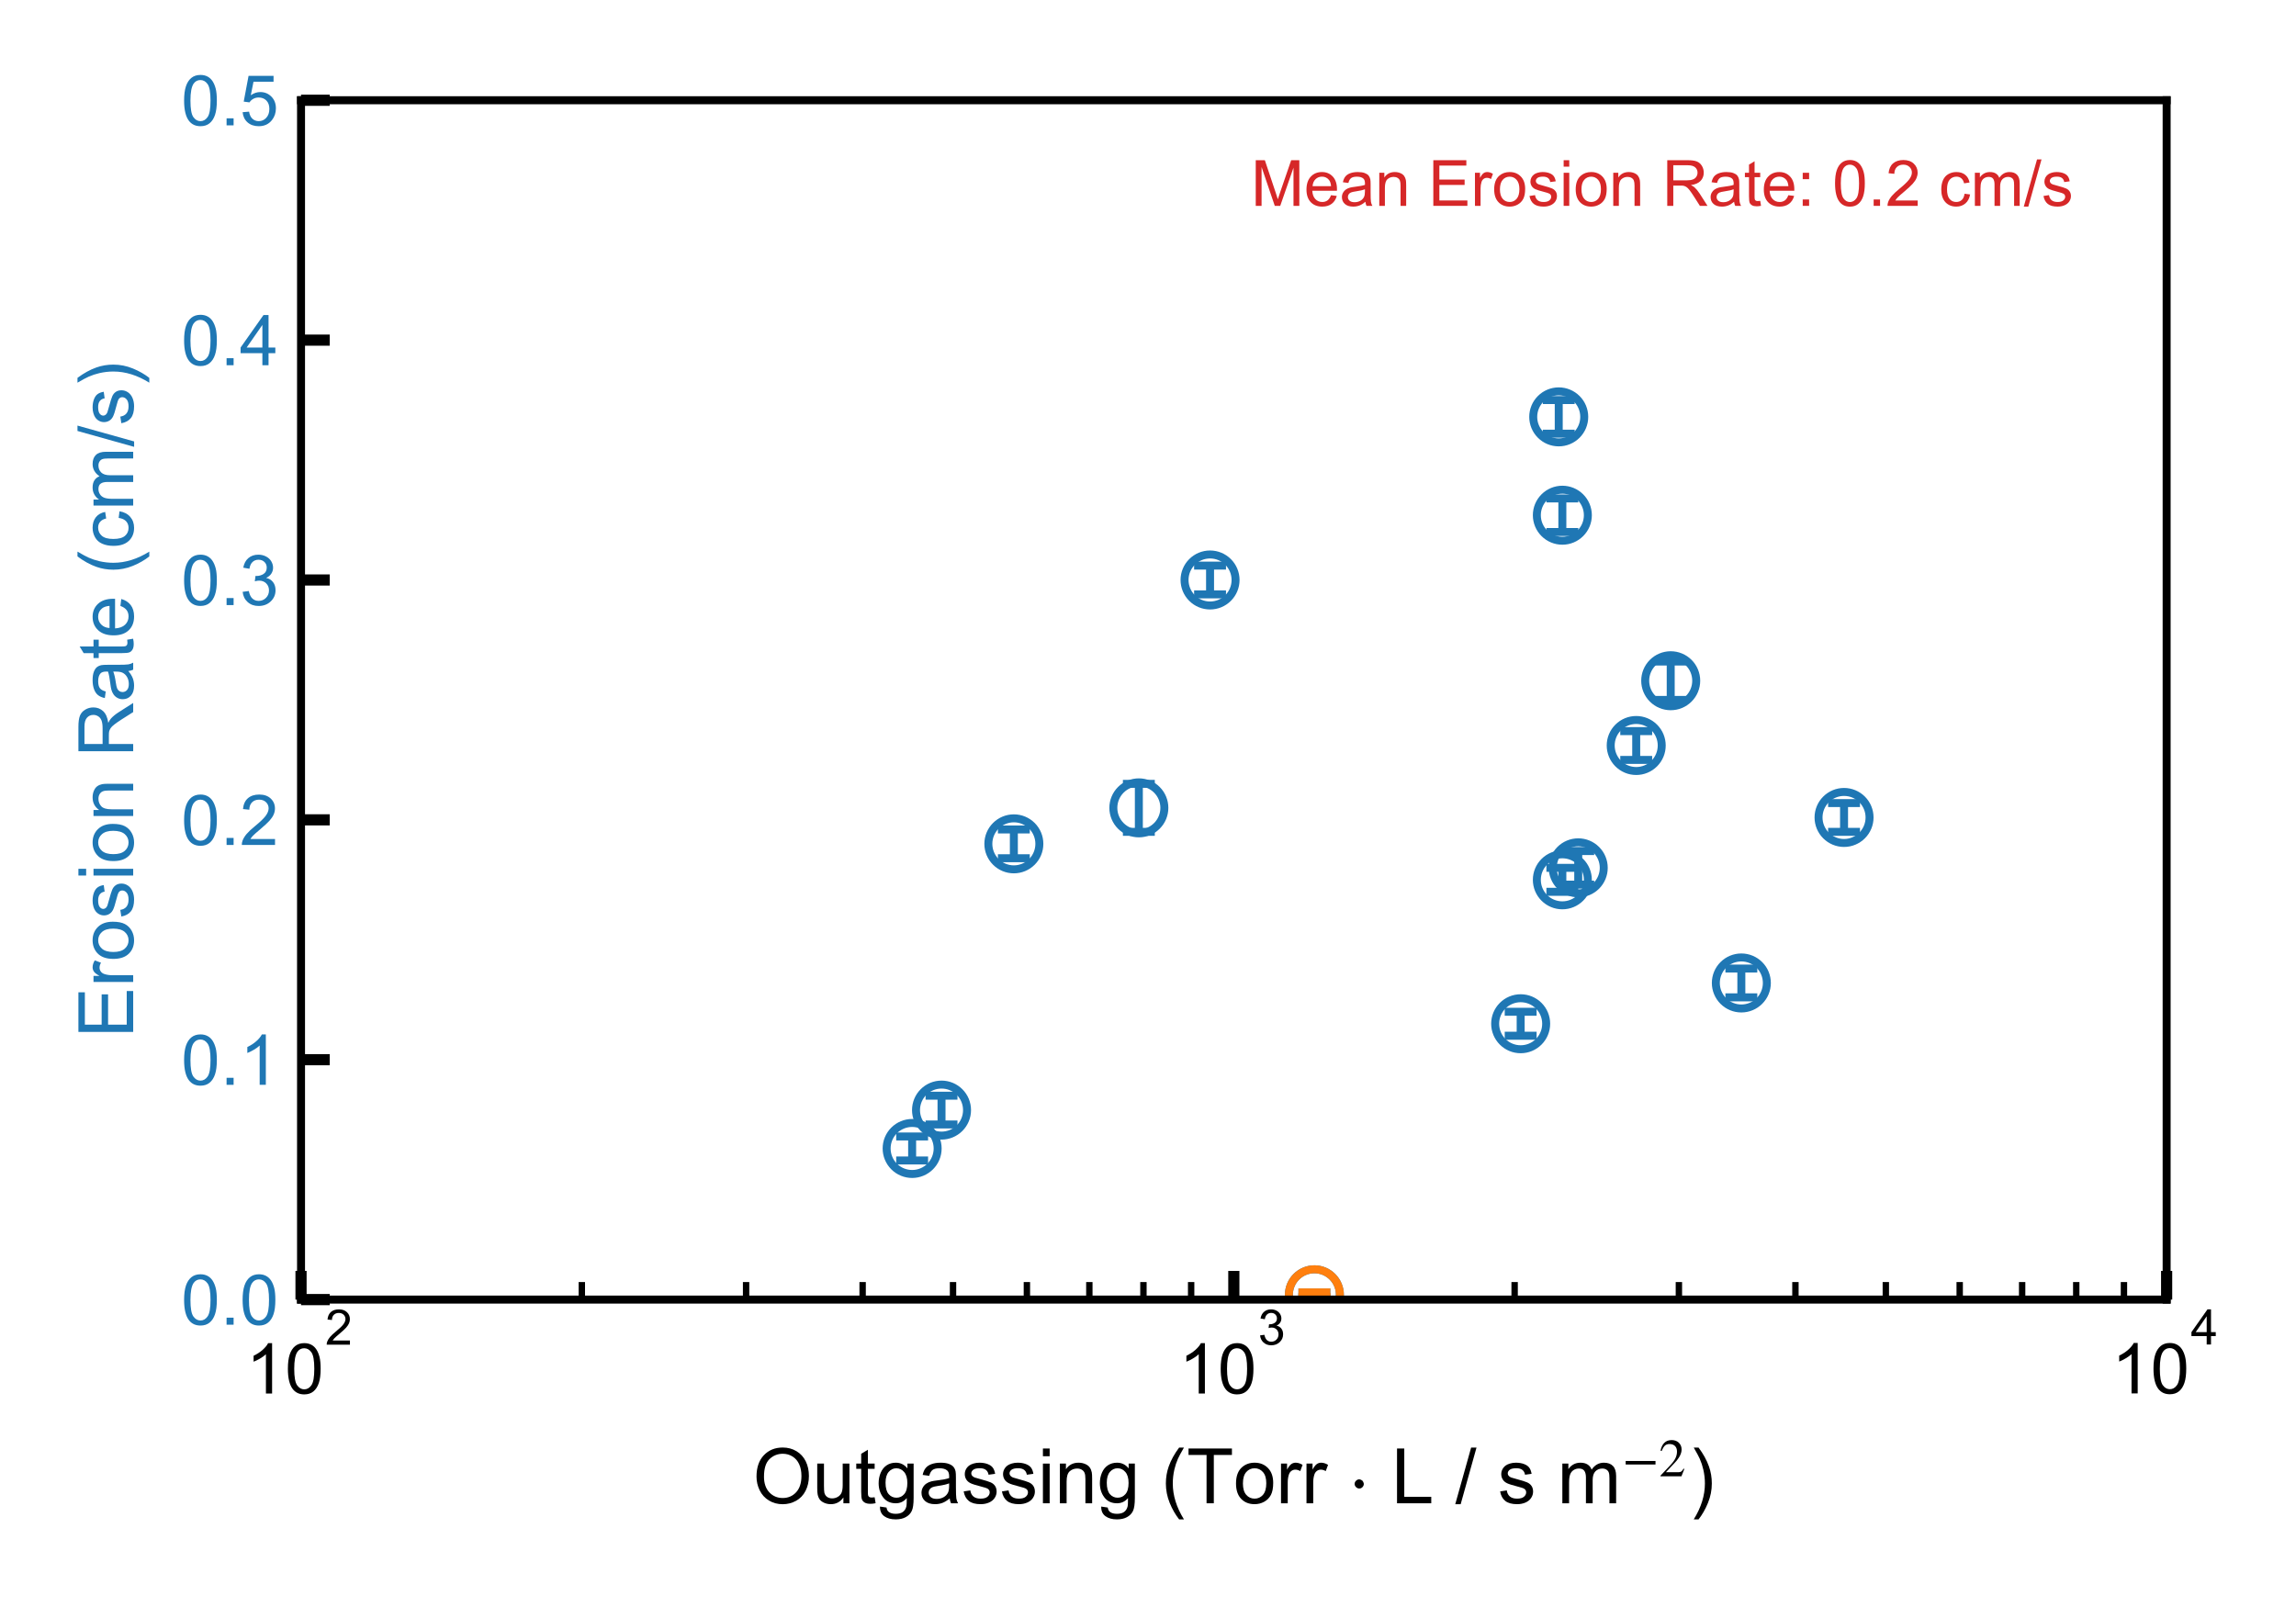 <?xml version="1.0" encoding="utf-8" standalone="no"?>
<!DOCTYPE svg PUBLIC "-//W3C//DTD SVG 1.1//EN"
  "http://www.w3.org/Graphics/SVG/1.1/DTD/svg11.dtd">
<!-- Created with matplotlib (https://matplotlib.org/) -->
<svg height="252pt" version="1.1" viewBox="0 0 360 252" width="360pt" xmlns="http://www.w3.org/2000/svg" xmlns:xlink="http://www.w3.org/1999/xlink">
 <defs>
  <style type="text/css">*{stroke-linecap:butt;stroke-linejoin:round;}</style>
 </defs>
 <g id="figure_1">
  <g id="patch_1">
   <path d="M 0 252 
L 360 252 
L 360 0 
L 0 0 
z
" style="fill:#ffffff;"/>
  </g>
  <g id="axes_1">
   <g id="patch_2">
    <path d="M 47.2 203.794 
L 339.716 203.794 
L 339.716 15.72 
L 47.2 15.72 
z
" style="fill:#ffffff;"/>
   </g>
   <g id="LineCollection_1">
    <path clip-path="url(#p141949126f)" d="M 238.432 162.417 
L 238.432 158.656 
" style="fill:none;stroke:#1f77b4;stroke-width:1.25;"/>
    <path clip-path="url(#p141949126f)" d="M 247.459 138.72 
L 247.459 133.454 
" style="fill:none;stroke:#1f77b4;stroke-width:1.25;"/>
    <path clip-path="url(#p141949126f)" d="M 244.968 83.427 
L 244.968 78.16 
" style="fill:none;stroke:#1f77b4;stroke-width:1.25;"/>
    <path clip-path="url(#p141949126f)" d="M 261.958 109.757 
L 261.958 103.738 
" style="fill:none;stroke:#1f77b4;stroke-width:1.25;"/>
    <path clip-path="url(#p141949126f)" d="M 273.033 156.399 
L 273.033 151.885 
" style="fill:none;stroke:#1f77b4;stroke-width:1.25;"/>
    <path clip-path="url(#p141949126f)" d="M 244.968 139.849 
L 244.968 136.087 
" style="fill:none;stroke:#1f77b4;stroke-width:1.25;"/>
    <path clip-path="url(#p141949126f)" d="M 289.137 130.445 
L 289.137 125.931 
" style="fill:none;stroke:#1f77b4;stroke-width:1.25;"/>
    <path clip-path="url(#p141949126f)" d="M 244.401 68.004 
L 244.401 62.738 
" style="fill:none;stroke:#1f77b4;stroke-width:1.25;"/>
    <path clip-path="url(#p141949126f)" d="M 256.549 119.161 
L 256.549 114.647 
" style="fill:none;stroke:#1f77b4;stroke-width:1.25;"/>
    <path clip-path="url(#p141949126f)" d="M 189.73 93.206 
L 189.73 88.693 
" style="fill:none;stroke:#1f77b4;stroke-width:1.25;"/>
    <path clip-path="url(#p141949126f)" d="M 158.967 134.583 
L 158.967 130.069 
" style="fill:none;stroke:#1f77b4;stroke-width:1.25;"/>
    <path clip-path="url(#p141949126f)" d="M 178.566 130.445 
L 178.566 122.922 
" style="fill:none;stroke:#1f77b4;stroke-width:1.25;"/>
    <path clip-path="url(#p141949126f)" d="M 143.019 181.977 
L 143.019 178.216 
" style="fill:none;stroke:#1f77b4;stroke-width:1.25;"/>
    <path clip-path="url(#p141949126f)" d="M 147.626 176.335 
L 147.626 171.821 
" style="fill:none;stroke:#1f77b4;stroke-width:1.25;"/>
    <path clip-path="url(#p141949126f)" d="M 206.089 203.418 
L 206.089 202.665 
" style="fill:none;stroke:#1f77b4;stroke-width:1.25;"/>
   </g>
   <g id="LineCollection_2">
    <path clip-path="url(#p141949126f)" d="M 206.089 203.418 
L 206.089 202.665 
" style="fill:none;stroke:#ff7f0e;stroke-width:1.25;"/>
   </g>
   <g id="line2d_1">
    <defs>
     <path d="M 2.5 0 
L -2.5 -0 
" id="m973fb67bcb" style="stroke:#1f77b4;stroke-width:1.25;"/>
    </defs>
    <g clip-path="url(#p141949126f)">
     <use style="fill:#1f77b4;stroke:#1f77b4;stroke-width:1.25;" x="238.432" xlink:href="#m973fb67bcb" y="162.417"/>
     <use style="fill:#1f77b4;stroke:#1f77b4;stroke-width:1.25;" x="247.459" xlink:href="#m973fb67bcb" y="138.72"/>
     <use style="fill:#1f77b4;stroke:#1f77b4;stroke-width:1.25;" x="244.968" xlink:href="#m973fb67bcb" y="83.427"/>
     <use style="fill:#1f77b4;stroke:#1f77b4;stroke-width:1.25;" x="261.958" xlink:href="#m973fb67bcb" y="109.757"/>
     <use style="fill:#1f77b4;stroke:#1f77b4;stroke-width:1.25;" x="273.033" xlink:href="#m973fb67bcb" y="156.399"/>
     <use style="fill:#1f77b4;stroke:#1f77b4;stroke-width:1.25;" x="244.968" xlink:href="#m973fb67bcb" y="139.849"/>
     <use style="fill:#1f77b4;stroke:#1f77b4;stroke-width:1.25;" x="289.137" xlink:href="#m973fb67bcb" y="130.445"/>
     <use style="fill:#1f77b4;stroke:#1f77b4;stroke-width:1.25;" x="244.401" xlink:href="#m973fb67bcb" y="68.004"/>
     <use style="fill:#1f77b4;stroke:#1f77b4;stroke-width:1.25;" x="256.549" xlink:href="#m973fb67bcb" y="119.161"/>
     <use style="fill:#1f77b4;stroke:#1f77b4;stroke-width:1.25;" x="189.73" xlink:href="#m973fb67bcb" y="93.206"/>
     <use style="fill:#1f77b4;stroke:#1f77b4;stroke-width:1.25;" x="158.967" xlink:href="#m973fb67bcb" y="134.583"/>
     <use style="fill:#1f77b4;stroke:#1f77b4;stroke-width:1.25;" x="178.566" xlink:href="#m973fb67bcb" y="130.445"/>
     <use style="fill:#1f77b4;stroke:#1f77b4;stroke-width:1.25;" x="143.019" xlink:href="#m973fb67bcb" y="181.977"/>
     <use style="fill:#1f77b4;stroke:#1f77b4;stroke-width:1.25;" x="147.626" xlink:href="#m973fb67bcb" y="176.335"/>
     <use style="fill:#1f77b4;stroke:#1f77b4;stroke-width:1.25;" x="206.089" xlink:href="#m973fb67bcb" y="203.418"/>
    </g>
   </g>
   <g id="line2d_2">
    <g clip-path="url(#p141949126f)">
     <use style="fill:#1f77b4;stroke:#1f77b4;stroke-width:1.25;" x="238.432" xlink:href="#m973fb67bcb" y="158.656"/>
     <use style="fill:#1f77b4;stroke:#1f77b4;stroke-width:1.25;" x="247.459" xlink:href="#m973fb67bcb" y="133.454"/>
     <use style="fill:#1f77b4;stroke:#1f77b4;stroke-width:1.25;" x="244.968" xlink:href="#m973fb67bcb" y="78.16"/>
     <use style="fill:#1f77b4;stroke:#1f77b4;stroke-width:1.25;" x="261.958" xlink:href="#m973fb67bcb" y="103.738"/>
     <use style="fill:#1f77b4;stroke:#1f77b4;stroke-width:1.25;" x="273.033" xlink:href="#m973fb67bcb" y="151.885"/>
     <use style="fill:#1f77b4;stroke:#1f77b4;stroke-width:1.25;" x="244.968" xlink:href="#m973fb67bcb" y="136.087"/>
     <use style="fill:#1f77b4;stroke:#1f77b4;stroke-width:1.25;" x="289.137" xlink:href="#m973fb67bcb" y="125.931"/>
     <use style="fill:#1f77b4;stroke:#1f77b4;stroke-width:1.25;" x="244.401" xlink:href="#m973fb67bcb" y="62.738"/>
     <use style="fill:#1f77b4;stroke:#1f77b4;stroke-width:1.25;" x="256.549" xlink:href="#m973fb67bcb" y="114.647"/>
     <use style="fill:#1f77b4;stroke:#1f77b4;stroke-width:1.25;" x="189.73" xlink:href="#m973fb67bcb" y="88.693"/>
     <use style="fill:#1f77b4;stroke:#1f77b4;stroke-width:1.25;" x="158.967" xlink:href="#m973fb67bcb" y="130.069"/>
     <use style="fill:#1f77b4;stroke:#1f77b4;stroke-width:1.25;" x="178.566" xlink:href="#m973fb67bcb" y="122.922"/>
     <use style="fill:#1f77b4;stroke:#1f77b4;stroke-width:1.25;" x="143.019" xlink:href="#m973fb67bcb" y="178.216"/>
     <use style="fill:#1f77b4;stroke:#1f77b4;stroke-width:1.25;" x="147.626" xlink:href="#m973fb67bcb" y="171.821"/>
     <use style="fill:#1f77b4;stroke:#1f77b4;stroke-width:1.25;" x="206.089" xlink:href="#m973fb67bcb" y="202.665"/>
    </g>
   </g>
   <g id="line2d_3">
    <defs>
     <path d="M 2.5 0 
L -2.5 -0 
" id="mda6d2ce682" style="stroke:#ff7f0e;stroke-width:1.25;"/>
    </defs>
    <g clip-path="url(#p141949126f)">
     <use style="fill:#ff7f0e;stroke:#ff7f0e;stroke-width:1.25;" x="206.089" xlink:href="#mda6d2ce682" y="203.418"/>
    </g>
   </g>
   <g id="line2d_4">
    <g clip-path="url(#p141949126f)">
     <use style="fill:#ff7f0e;stroke:#ff7f0e;stroke-width:1.25;" x="206.089" xlink:href="#mda6d2ce682" y="202.665"/>
    </g>
   </g>
   <g id="line2d_5">
    <defs>
     <path d="M 0 4 
C 1.061 4 2.078 3.579 2.828 2.828 
C 3.579 2.078 4 1.061 4 0 
C 4 -1.061 3.579 -2.078 2.828 -2.828 
C 2.078 -3.579 1.061 -4 0 -4 
C -1.061 -4 -2.078 -3.579 -2.828 -2.828 
C -3.579 -2.078 -4 -1.061 -4 0 
C -4 1.061 -3.579 2.078 -2.828 2.828 
C -2.078 3.579 -1.061 4 0 4 
z
" id="mf789229ab1" style="stroke:#1f77b4;stroke-width:1.25;"/>
    </defs>
    <g clip-path="url(#p141949126f)">
     <use style="fill-opacity:0;stroke:#1f77b4;stroke-width:1.25;" x="238.432" xlink:href="#mf789229ab1" y="160.537"/>
     <use style="fill-opacity:0;stroke:#1f77b4;stroke-width:1.25;" x="247.459" xlink:href="#mf789229ab1" y="136.087"/>
     <use style="fill-opacity:0;stroke:#1f77b4;stroke-width:1.25;" x="244.968" xlink:href="#mf789229ab1" y="80.793"/>
     <use style="fill-opacity:0;stroke:#1f77b4;stroke-width:1.25;" x="261.958" xlink:href="#mf789229ab1" y="106.748"/>
     <use style="fill-opacity:0;stroke:#1f77b4;stroke-width:1.25;" x="273.033" xlink:href="#mf789229ab1" y="154.142"/>
     <use style="fill-opacity:0;stroke:#1f77b4;stroke-width:1.25;" x="244.968" xlink:href="#mf789229ab1" y="137.968"/>
     <use style="fill-opacity:0;stroke:#1f77b4;stroke-width:1.25;" x="289.137" xlink:href="#mf789229ab1" y="128.188"/>
     <use style="fill-opacity:0;stroke:#1f77b4;stroke-width:1.25;" x="244.401" xlink:href="#mf789229ab1" y="65.371"/>
     <use style="fill-opacity:0;stroke:#1f77b4;stroke-width:1.25;" x="256.549" xlink:href="#mf789229ab1" y="116.904"/>
     <use style="fill-opacity:0;stroke:#1f77b4;stroke-width:1.25;" x="189.73" xlink:href="#mf789229ab1" y="90.949"/>
     <use style="fill-opacity:0;stroke:#1f77b4;stroke-width:1.25;" x="158.967" xlink:href="#mf789229ab1" y="132.326"/>
     <use style="fill-opacity:0;stroke:#1f77b4;stroke-width:1.25;" x="178.566" xlink:href="#mf789229ab1" y="126.683"/>
     <use style="fill-opacity:0;stroke:#1f77b4;stroke-width:1.25;" x="143.019" xlink:href="#mf789229ab1" y="180.096"/>
     <use style="fill-opacity:0;stroke:#1f77b4;stroke-width:1.25;" x="147.626" xlink:href="#mf789229ab1" y="174.078"/>
     <use style="fill-opacity:0;stroke:#1f77b4;stroke-width:1.25;" x="206.089" xlink:href="#mf789229ab1" y="203.041"/>
    </g>
   </g>
   <g id="line2d_6">
    <defs>
     <path d="M 0 4 
C 1.061 4 2.078 3.579 2.828 2.828 
C 3.579 2.078 4 1.061 4 0 
C 4 -1.061 3.579 -2.078 2.828 -2.828 
C 2.078 -3.579 1.061 -4 0 -4 
C -1.061 -4 -2.078 -3.579 -2.828 -2.828 
C -3.579 -2.078 -4 -1.061 -4 0 
C -4 1.061 -3.579 2.078 -2.828 2.828 
C -2.078 3.579 -1.061 4 0 4 
z
" id="m9618238d7b" style="stroke:#ff7f0e;stroke-width:1.25;"/>
    </defs>
    <g clip-path="url(#p141949126f)">
     <use style="fill-opacity:0;stroke:#ff7f0e;stroke-width:1.25;" x="206.089" xlink:href="#m9618238d7b" y="203.041"/>
    </g>
   </g>
   <g id="patch_3">
    <path d="M 47.2 203.794 
L 47.2 15.72 
" style="fill:none;stroke:#000000;stroke-linecap:square;stroke-linejoin:miter;stroke-width:1.25;"/>
   </g>
   <g id="patch_4">
    <path d="M 339.716 203.794 
L 339.716 15.72 
" style="fill:none;stroke:#000000;stroke-linecap:square;stroke-linejoin:miter;stroke-width:1.25;"/>
   </g>
   <g id="patch_5">
    <path d="M 47.2 203.794 
L 339.716 203.794 
" style="fill:none;stroke:#000000;stroke-linecap:square;stroke-linejoin:miter;stroke-width:1.25;"/>
   </g>
   <g id="patch_6">
    <path d="M 47.2 15.72 
L 339.716 15.72 
" style="fill:none;stroke:#000000;stroke-linecap:square;stroke-linejoin:miter;stroke-width:1.25;"/>
   </g>
   <g id="matplotlib.axis_1">
    <g id="xtick_1">
     <g id="line2d_7">
      <defs>
       <path d="M 0 0 
L 0 -4.5 
" id="m606105d2e9" style="stroke:#000000;stroke-width:1.75;"/>
      </defs>
      <g>
       <use style="stroke:#000000;stroke-width:1.75;" x="47.2" xlink:href="#m606105d2e9" y="203.794"/>
      </g>
     </g>
     <g id="text_1">
      <!-- $\mathdefault{10^{2}}$ -->
      <g transform="translate(38.565 218.637)scale(0.11 -0.11)">
       <defs>
        <path d="M 37.25 0 
L 28.469 0 
L 28.469 56 
Q 25.297 52.984 20.141 49.953 
Q 14.984 46.922 10.891 45.406 
L 10.891 53.906 
Q 18.266 57.375 23.781 62.297 
Q 29.297 67.234 31.594 71.875 
L 37.25 71.875 
z
" id="ArialMT-49"/>
        <path d="M 4.156 35.297 
Q 4.156 48 6.766 55.734 
Q 9.375 63.484 14.516 67.672 
Q 19.672 71.875 27.484 71.875 
Q 33.25 71.875 37.594 69.547 
Q 41.938 67.234 44.766 62.859 
Q 47.609 58.5 49.219 52.219 
Q 50.828 45.953 50.828 35.297 
Q 50.828 22.703 48.234 14.969 
Q 45.656 7.234 40.5 3 
Q 35.359 -1.219 27.484 -1.219 
Q 17.141 -1.219 11.234 6.203 
Q 4.156 15.141 4.156 35.297 
z
M 13.188 35.297 
Q 13.188 17.672 17.312 11.828 
Q 21.438 6 27.484 6 
Q 33.547 6 37.672 11.859 
Q 41.797 17.719 41.797 35.297 
Q 41.797 52.984 37.672 58.781 
Q 33.547 64.594 27.391 64.594 
Q 21.344 64.594 17.719 59.469 
Q 13.188 52.938 13.188 35.297 
z
" id="ArialMT-48"/>
        <path d="M 50.344 8.453 
L 50.344 0 
L 3.031 0 
Q 2.938 3.172 4.047 6.109 
Q 5.859 10.938 9.828 15.625 
Q 13.812 20.312 21.344 26.469 
Q 33.016 36.031 37.109 41.625 
Q 41.219 47.219 41.219 52.203 
Q 41.219 57.422 37.469 61 
Q 33.734 64.594 27.734 64.594 
Q 21.391 64.594 17.578 60.781 
Q 13.766 56.984 13.719 50.25 
L 4.688 51.172 
Q 5.609 61.281 11.656 66.578 
Q 17.719 71.875 27.938 71.875 
Q 38.234 71.875 44.234 66.156 
Q 50.25 60.453 50.25 52 
Q 50.25 47.703 48.484 43.547 
Q 46.734 39.406 42.656 34.812 
Q 38.578 30.219 29.109 22.219 
Q 21.188 15.578 18.938 13.203 
Q 16.703 10.844 15.234 8.453 
z
" id="ArialMT-50"/>
       </defs>
       <use transform="translate(0 0.994)" xlink:href="#ArialMT-49"/>
       <use transform="translate(55.615 0.994)" xlink:href="#ArialMT-48"/>
       <use transform="translate(112.973 70.688)scale(0.7)" xlink:href="#ArialMT-50"/>
      </g>
     </g>
    </g>
    <g id="xtick_2">
     <g id="line2d_8">
      <g>
       <use style="stroke:#000000;stroke-width:1.75;" x="193.458" xlink:href="#m606105d2e9" y="203.794"/>
      </g>
     </g>
     <g id="text_2">
      <!-- $\mathdefault{10^{3}}$ -->
      <g transform="translate(184.823 218.637)scale(0.11 -0.11)">
       <defs>
        <path d="M 4.203 18.891 
L 12.984 20.062 
Q 14.5 12.594 18.141 9.297 
Q 21.781 6 27 6 
Q 33.203 6 37.469 10.297 
Q 41.75 14.594 41.75 20.953 
Q 41.75 27 37.797 30.922 
Q 33.844 34.859 27.734 34.859 
Q 25.25 34.859 21.531 33.891 
L 22.516 41.609 
Q 23.391 41.5 23.922 41.5 
Q 29.547 41.5 34.031 44.422 
Q 38.531 47.359 38.531 53.469 
Q 38.531 58.297 35.25 61.469 
Q 31.984 64.656 26.812 64.656 
Q 21.688 64.656 18.266 61.422 
Q 14.844 58.203 13.875 51.766 
L 5.078 53.328 
Q 6.688 62.156 12.391 67.016 
Q 18.109 71.875 26.609 71.875 
Q 32.469 71.875 37.391 69.359 
Q 42.328 66.844 44.938 62.5 
Q 47.562 58.156 47.562 53.266 
Q 47.562 48.641 45.062 44.828 
Q 42.578 41.016 37.703 38.766 
Q 44.047 37.312 47.562 32.688 
Q 51.078 28.078 51.078 21.141 
Q 51.078 11.766 44.234 5.25 
Q 37.406 -1.266 26.953 -1.266 
Q 17.531 -1.266 11.297 4.344 
Q 5.078 9.969 4.203 18.891 
z
" id="ArialMT-51"/>
       </defs>
       <use transform="translate(0 0.994)" xlink:href="#ArialMT-49"/>
       <use transform="translate(55.615 0.994)" xlink:href="#ArialMT-48"/>
       <use transform="translate(112.973 70.688)scale(0.7)" xlink:href="#ArialMT-51"/>
      </g>
     </g>
    </g>
    <g id="xtick_3">
     <g id="line2d_9">
      <g>
       <use style="stroke:#000000;stroke-width:1.75;" x="339.716" xlink:href="#m606105d2e9" y="203.794"/>
      </g>
     </g>
     <g id="text_3">
      <!-- $\mathdefault{10^{4}}$ -->
      <g transform="translate(331.081 218.527)scale(0.11 -0.11)">
       <defs>
        <path d="M 32.328 0 
L 32.328 17.141 
L 1.266 17.141 
L 1.266 25.203 
L 33.938 71.578 
L 41.109 71.578 
L 41.109 25.203 
L 50.781 25.203 
L 50.781 17.141 
L 41.109 17.141 
L 41.109 0 
z
M 32.328 25.203 
L 32.328 57.469 
L 9.906 25.203 
z
" id="ArialMT-52"/>
       </defs>
       <use transform="translate(0 0.202)" xlink:href="#ArialMT-49"/>
       <use transform="translate(55.615 0.202)" xlink:href="#ArialMT-48"/>
       <use transform="translate(112.973 69.895)scale(0.7)" xlink:href="#ArialMT-52"/>
      </g>
     </g>
    </g>
    <g id="xtick_4">
     <g id="line2d_10">
      <defs>
       <path d="M 0 0 
L 0 -2.75 
" id="meaf59d73c9" style="stroke:#000000;"/>
      </defs>
      <g>
       <use style="stroke:#000000;" x="91.228" xlink:href="#meaf59d73c9" y="203.794"/>
      </g>
     </g>
    </g>
    <g id="xtick_5">
     <g id="line2d_11">
      <g>
       <use style="stroke:#000000;" x="116.983" xlink:href="#meaf59d73c9" y="203.794"/>
      </g>
     </g>
    </g>
    <g id="xtick_6">
     <g id="line2d_12">
      <g>
       <use style="stroke:#000000;" x="135.256" xlink:href="#meaf59d73c9" y="203.794"/>
      </g>
     </g>
    </g>
    <g id="xtick_7">
     <g id="line2d_13">
      <g>
       <use style="stroke:#000000;" x="149.43" xlink:href="#meaf59d73c9" y="203.794"/>
      </g>
     </g>
    </g>
    <g id="xtick_8">
     <g id="line2d_14">
      <g>
       <use style="stroke:#000000;" x="161.011" xlink:href="#meaf59d73c9" y="203.794"/>
      </g>
     </g>
    </g>
    <g id="xtick_9">
     <g id="line2d_15">
      <g>
       <use style="stroke:#000000;" x="170.803" xlink:href="#meaf59d73c9" y="203.794"/>
      </g>
     </g>
    </g>
    <g id="xtick_10">
     <g id="line2d_16">
      <g>
       <use style="stroke:#000000;" x="179.284" xlink:href="#meaf59d73c9" y="203.794"/>
      </g>
     </g>
    </g>
    <g id="xtick_11">
     <g id="line2d_17">
      <g>
       <use style="stroke:#000000;" x="186.766" xlink:href="#meaf59d73c9" y="203.794"/>
      </g>
     </g>
    </g>
    <g id="xtick_12">
     <g id="line2d_18">
      <g>
       <use style="stroke:#000000;" x="237.486" xlink:href="#meaf59d73c9" y="203.794"/>
      </g>
     </g>
    </g>
    <g id="xtick_13">
     <g id="line2d_19">
      <g>
       <use style="stroke:#000000;" x="263.241" xlink:href="#meaf59d73c9" y="203.794"/>
      </g>
     </g>
    </g>
    <g id="xtick_14">
     <g id="line2d_20">
      <g>
       <use style="stroke:#000000;" x="281.514" xlink:href="#meaf59d73c9" y="203.794"/>
      </g>
     </g>
    </g>
    <g id="xtick_15">
     <g id="line2d_21">
      <g>
       <use style="stroke:#000000;" x="295.688" xlink:href="#meaf59d73c9" y="203.794"/>
      </g>
     </g>
    </g>
    <g id="xtick_16">
     <g id="line2d_22">
      <g>
       <use style="stroke:#000000;" x="307.269" xlink:href="#meaf59d73c9" y="203.794"/>
      </g>
     </g>
    </g>
    <g id="xtick_17">
     <g id="line2d_23">
      <g>
       <use style="stroke:#000000;" x="317.061" xlink:href="#meaf59d73c9" y="203.794"/>
      </g>
     </g>
    </g>
    <g id="xtick_18">
     <g id="line2d_24">
      <g>
       <use style="stroke:#000000;" x="325.543" xlink:href="#meaf59d73c9" y="203.794"/>
      </g>
     </g>
    </g>
    <g id="xtick_19">
     <g id="line2d_25">
      <g>
       <use style="stroke:#000000;" x="333.024" xlink:href="#meaf59d73c9" y="203.794"/>
      </g>
     </g>
    </g>
    <g id="text_4">
     <!-- Outgassing (Torr $\cdot$ L / s m$^{-2}$) -->
     <g transform="translate(118.038 235.784)scale(0.12 -0.12)">
      <defs>
       <path d="M 4.828 34.859 
Q 4.828 52.688 14.391 62.766 
Q 23.969 72.859 39.109 72.859 
Q 49.031 72.859 56.984 68.109 
Q 64.938 63.375 69.109 54.906 
Q 73.297 46.438 73.297 35.688 
Q 73.297 24.812 68.891 16.219 
Q 64.5 7.625 56.438 3.203 
Q 48.391 -1.219 39.062 -1.219 
Q 28.953 -1.219 20.984 3.656 
Q 13.031 8.547 8.922 16.984 
Q 4.828 25.438 4.828 34.859 
z
M 14.594 34.719 
Q 14.594 21.781 21.547 14.328 
Q 28.516 6.891 39.016 6.891 
Q 49.703 6.891 56.609 14.406 
Q 63.531 21.922 63.531 35.75 
Q 63.531 44.484 60.578 51 
Q 57.625 57.516 51.922 61.109 
Q 46.234 64.703 39.156 64.703 
Q 29.109 64.703 21.844 57.781 
Q 14.594 50.875 14.594 34.719 
z
" id="ArialMT-79"/>
       <path d="M 40.578 0 
L 40.578 7.625 
Q 34.516 -1.172 24.125 -1.172 
Q 19.531 -1.172 15.547 0.578 
Q 11.578 2.344 9.641 5 
Q 7.719 7.672 6.938 11.531 
Q 6.391 14.109 6.391 19.734 
L 6.391 51.859 
L 15.188 51.859 
L 15.188 23.094 
Q 15.188 16.219 15.719 13.812 
Q 16.547 10.359 19.234 8.375 
Q 21.922 6.391 25.875 6.391 
Q 29.828 6.391 33.297 8.422 
Q 36.766 10.453 38.203 13.938 
Q 39.656 17.438 39.656 24.078 
L 39.656 51.859 
L 48.438 51.859 
L 48.438 0 
z
" id="ArialMT-117"/>
       <path d="M 25.781 7.859 
L 27.047 0.094 
Q 23.344 -0.688 20.406 -0.688 
Q 15.625 -0.688 12.984 0.828 
Q 10.359 2.344 9.281 4.812 
Q 8.203 7.281 8.203 15.188 
L 8.203 45.016 
L 1.766 45.016 
L 1.766 51.859 
L 8.203 51.859 
L 8.203 64.703 
L 16.938 69.969 
L 16.938 51.859 
L 25.781 51.859 
L 25.781 45.016 
L 16.938 45.016 
L 16.938 14.703 
Q 16.938 10.938 17.406 9.859 
Q 17.875 8.797 18.922 8.156 
Q 19.969 7.516 21.922 7.516 
Q 23.391 7.516 25.781 7.859 
z
" id="ArialMT-116"/>
       <path d="M 4.984 -4.297 
L 13.531 -5.562 
Q 14.062 -9.516 16.5 -11.328 
Q 19.781 -13.766 25.438 -13.766 
Q 31.547 -13.766 34.859 -11.328 
Q 38.188 -8.891 39.359 -4.5 
Q 40.047 -1.812 39.984 6.781 
Q 34.234 0 25.641 0 
Q 14.938 0 9.078 7.719 
Q 3.219 15.438 3.219 26.219 
Q 3.219 33.641 5.906 39.906 
Q 8.594 46.188 13.688 49.609 
Q 18.797 53.031 25.688 53.031 
Q 34.859 53.031 40.828 45.609 
L 40.828 51.859 
L 48.922 51.859 
L 48.922 7.031 
Q 48.922 -5.078 46.453 -10.125 
Q 44 -15.188 38.641 -18.109 
Q 33.297 -21.047 25.484 -21.047 
Q 16.219 -21.047 10.5 -16.875 
Q 4.781 -12.703 4.984 -4.297 
z
M 12.25 26.859 
Q 12.25 16.656 16.297 11.969 
Q 20.359 7.281 26.469 7.281 
Q 32.516 7.281 36.609 11.938 
Q 40.719 16.609 40.719 26.562 
Q 40.719 36.078 36.5 40.906 
Q 32.281 45.75 26.312 45.75 
Q 20.453 45.75 16.344 40.984 
Q 12.25 36.234 12.25 26.859 
z
" id="ArialMT-103"/>
       <path d="M 40.438 6.391 
Q 35.547 2.25 31.031 0.531 
Q 26.516 -1.172 21.344 -1.172 
Q 12.797 -1.172 8.203 3 
Q 3.609 7.172 3.609 13.672 
Q 3.609 17.484 5.344 20.625 
Q 7.078 23.781 9.891 25.688 
Q 12.703 27.594 16.219 28.562 
Q 18.797 29.25 24.031 29.891 
Q 34.672 31.156 39.703 32.906 
Q 39.75 34.719 39.75 35.203 
Q 39.75 40.578 37.25 42.781 
Q 33.891 45.75 27.25 45.75 
Q 21.047 45.75 18.094 43.578 
Q 15.141 41.406 13.719 35.891 
L 5.125 37.062 
Q 6.297 42.578 8.984 45.969 
Q 11.672 49.359 16.75 51.188 
Q 21.828 53.031 28.516 53.031 
Q 35.156 53.031 39.297 51.469 
Q 43.453 49.906 45.406 47.531 
Q 47.359 45.172 48.141 41.547 
Q 48.578 39.312 48.578 33.453 
L 48.578 21.734 
Q 48.578 9.469 49.141 6.219 
Q 49.703 2.984 51.375 0 
L 42.188 0 
Q 40.828 2.734 40.438 6.391 
z
M 39.703 26.031 
Q 34.906 24.078 25.344 22.703 
Q 19.922 21.922 17.672 20.938 
Q 15.438 19.969 14.203 18.094 
Q 12.984 16.219 12.984 13.922 
Q 12.984 10.406 15.641 8.062 
Q 18.312 5.719 23.438 5.719 
Q 28.516 5.719 32.469 7.938 
Q 36.422 10.156 38.281 14.016 
Q 39.703 17 39.703 22.797 
z
" id="ArialMT-97"/>
       <path d="M 3.078 15.484 
L 11.766 16.844 
Q 12.5 11.625 15.844 8.844 
Q 19.188 6.062 25.203 6.062 
Q 31.25 6.062 34.172 8.516 
Q 37.109 10.984 37.109 14.312 
Q 37.109 17.281 34.516 19 
Q 32.719 20.172 25.531 21.969 
Q 15.875 24.422 12.141 26.203 
Q 8.406 27.984 6.469 31.125 
Q 4.547 34.281 4.547 38.094 
Q 4.547 41.547 6.125 44.5 
Q 7.719 47.469 10.453 49.422 
Q 12.5 50.922 16.031 51.969 
Q 19.578 53.031 23.641 53.031 
Q 29.734 53.031 34.344 51.266 
Q 38.969 49.516 41.156 46.5 
Q 43.359 43.5 44.188 38.484 
L 35.594 37.312 
Q 35.016 41.312 32.203 43.547 
Q 29.391 45.797 24.266 45.797 
Q 18.219 45.797 15.625 43.797 
Q 13.031 41.797 13.031 39.109 
Q 13.031 37.406 14.109 36.031 
Q 15.188 34.625 17.484 33.688 
Q 18.797 33.203 25.25 31.453 
Q 34.578 28.953 38.25 27.359 
Q 41.938 25.781 44.031 22.75 
Q 46.141 19.734 46.141 15.234 
Q 46.141 10.844 43.578 6.953 
Q 41.016 3.078 36.172 0.953 
Q 31.344 -1.172 25.25 -1.172 
Q 15.141 -1.172 9.844 3.031 
Q 4.547 7.234 3.078 15.484 
z
" id="ArialMT-115"/>
       <path d="M 6.641 61.469 
L 6.641 71.578 
L 15.438 71.578 
L 15.438 61.469 
z
M 6.641 0 
L 6.641 51.859 
L 15.438 51.859 
L 15.438 0 
z
" id="ArialMT-105"/>
       <path d="M 6.594 0 
L 6.594 51.859 
L 14.5 51.859 
L 14.5 44.484 
Q 20.219 53.031 31 53.031 
Q 35.688 53.031 39.625 51.344 
Q 43.562 49.656 45.516 46.922 
Q 47.469 44.188 48.25 40.438 
Q 48.734 37.984 48.734 31.891 
L 48.734 0 
L 39.938 0 
L 39.938 31.547 
Q 39.938 36.922 38.906 39.578 
Q 37.891 42.234 35.281 43.812 
Q 32.672 45.406 29.156 45.406 
Q 23.531 45.406 19.453 41.844 
Q 15.375 38.281 15.375 28.328 
L 15.375 0 
z
" id="ArialMT-110"/>
       <path id="ArialMT-32"/>
       <path d="M 23.391 -21.047 
Q 16.109 -11.859 11.078 0.438 
Q 6.062 12.75 6.062 25.922 
Q 6.062 37.547 9.812 48.188 
Q 14.203 60.547 23.391 72.797 
L 29.688 72.797 
Q 23.781 62.641 21.875 58.297 
Q 18.891 51.562 17.188 44.234 
Q 15.094 35.109 15.094 25.875 
Q 15.094 2.391 29.688 -21.047 
z
" id="ArialMT-40"/>
       <path d="M 25.922 0 
L 25.922 63.141 
L 2.344 63.141 
L 2.344 71.578 
L 59.078 71.578 
L 59.078 63.141 
L 35.406 63.141 
L 35.406 0 
z
" id="ArialMT-84"/>
       <path d="M 3.328 25.922 
Q 3.328 40.328 11.328 47.266 
Q 18.016 53.031 27.641 53.031 
Q 38.328 53.031 45.109 46.016 
Q 51.906 39.016 51.906 26.656 
Q 51.906 16.656 48.906 10.906 
Q 45.906 5.172 40.156 2 
Q 34.422 -1.172 27.641 -1.172 
Q 16.75 -1.172 10.031 5.812 
Q 3.328 12.797 3.328 25.922 
z
M 12.359 25.922 
Q 12.359 15.969 16.703 11.016 
Q 21.047 6.062 27.641 6.062 
Q 34.188 6.062 38.531 11.031 
Q 42.875 16.016 42.875 26.219 
Q 42.875 35.844 38.5 40.797 
Q 34.125 45.75 27.641 45.75 
Q 21.047 45.75 16.703 40.812 
Q 12.359 35.891 12.359 25.922 
z
" id="ArialMT-111"/>
       <path d="M 6.5 0 
L 6.5 51.859 
L 14.406 51.859 
L 14.406 44 
Q 17.438 49.516 20 51.266 
Q 22.562 53.031 25.641 53.031 
Q 30.078 53.031 34.672 50.203 
L 31.641 42.047 
Q 28.422 43.953 25.203 43.953 
Q 22.312 43.953 20.016 42.219 
Q 17.719 40.484 16.75 37.406 
Q 15.281 32.719 15.281 27.156 
L 15.281 0 
z
" id="ArialMT-114"/>
       <path d="M 16.797 31.297 
Q 20.297 27.703 20.297 25.297 
Q 20.297 22.906 18.547 21.094 
Q 16.797 19.297 14.391 19.297 
Q 12 19.297 10.141 21.141 
Q 8.297 23 8.297 25.297 
Q 8.297 27.594 10.141 29.438 
Q 12 31.297 14.391 31.297 
Q 16.797 31.297 20.297 27.703 
z
" id="STIXGeneral-Regular-8901"/>
       <path d="M 7.328 0 
L 7.328 71.578 
L 16.797 71.578 
L 16.797 8.453 
L 52.047 8.453 
L 52.047 0 
z
" id="ArialMT-76"/>
       <path d="M 0 -1.219 
L 20.75 72.797 
L 27.781 72.797 
L 7.078 -1.219 
z
" id="ArialMT-47"/>
       <path d="M 6.594 0 
L 6.594 51.859 
L 14.453 51.859 
L 14.453 44.578 
Q 16.891 48.391 20.938 50.703 
Q 25 53.031 30.172 53.031 
Q 35.938 53.031 39.625 50.641 
Q 43.312 48.25 44.828 43.953 
Q 50.984 53.031 60.844 53.031 
Q 68.562 53.031 72.703 48.75 
Q 76.859 44.484 76.859 35.594 
L 76.859 0 
L 68.109 0 
L 68.109 32.672 
Q 68.109 37.938 67.25 40.25 
Q 66.406 42.578 64.156 43.984 
Q 61.922 45.406 58.891 45.406 
Q 53.422 45.406 49.797 41.766 
Q 46.188 38.141 46.188 30.125 
L 46.188 0 
L 37.406 0 
L 37.406 33.688 
Q 37.406 39.547 35.25 42.469 
Q 33.109 45.406 28.219 45.406 
Q 24.516 45.406 21.359 43.453 
Q 18.219 41.5 16.797 37.734 
Q 15.375 33.984 15.375 26.906 
L 15.375 0 
z
" id="ArialMT-109"/>
       <path d="M 62.094 22 
L 6.406 22 
L 6.406 28.594 
L 62.094 28.594 
z
" id="STIXGeneral-Regular-8722"/>
       <path d="M 47.406 13.703 
L 42 0 
L 2.906 0 
L 2.906 1.203 
L 20.703 20.094 
Q 27.703 27.406 30.703 33.5 
Q 33.703 39.594 33.703 46.094 
Q 33.703 52.797 30 56.5 
Q 26.297 60.203 19.797 60.203 
Q 14.406 60.203 11.25 57.391 
Q 8.094 54.594 5.094 47.203 
L 3 47.703 
Q 4.703 57 9.844 62.297 
Q 15 67.594 23.797 67.594 
Q 32.094 67.594 37.188 62.594 
Q 42.297 57.594 42.297 50 
Q 42.297 38.703 29.5 25.203 
L 13 7.594 
L 36.406 7.594 
Q 39.703 7.594 41.641 8.891 
Q 43.594 10.203 46 14.297 
z
" id="STIXGeneral-Regular-50"/>
       <path d="M 12.359 -21.047 
L 6.062 -21.047 
Q 20.656 2.391 20.656 25.875 
Q 20.656 35.062 18.562 44.094 
Q 16.891 51.422 13.922 58.156 
Q 12.016 62.547 6.062 72.797 
L 12.359 72.797 
Q 21.531 60.547 25.922 48.188 
Q 29.688 37.547 29.688 25.922 
Q 29.688 12.75 24.625 0.438 
Q 19.578 -11.859 12.359 -21.047 
z
" id="ArialMT-41"/>
      </defs>
      <use transform="translate(0 0.409)" xlink:href="#ArialMT-79"/>
      <use transform="translate(77.783 0.409)" xlink:href="#ArialMT-117"/>
      <use transform="translate(133.398 0.409)" xlink:href="#ArialMT-116"/>
      <use transform="translate(161.182 0.409)" xlink:href="#ArialMT-103"/>
      <use transform="translate(216.797 0.409)" xlink:href="#ArialMT-97"/>
      <use transform="translate(272.412 0.409)" xlink:href="#ArialMT-115"/>
      <use transform="translate(322.412 0.409)" xlink:href="#ArialMT-115"/>
      <use transform="translate(372.412 0.409)" xlink:href="#ArialMT-105"/>
      <use transform="translate(394.629 0.409)" xlink:href="#ArialMT-110"/>
      <use transform="translate(450.244 0.409)" xlink:href="#ArialMT-103"/>
      <use transform="translate(505.859 0.409)" xlink:href="#ArialMT-32"/>
      <use transform="translate(533.643 0.409)" xlink:href="#ArialMT-40"/>
      <use transform="translate(566.943 0.409)" xlink:href="#ArialMT-84"/>
      <use transform="translate(628.027 0.409)" xlink:href="#ArialMT-111"/>
      <use transform="translate(683.643 0.409)" xlink:href="#ArialMT-114"/>
      <use transform="translate(716.943 0.409)" xlink:href="#ArialMT-114"/>
      <use transform="translate(750.244 0.409)" xlink:href="#ArialMT-32"/>
      <use transform="translate(778.027 0.409)" xlink:href="#STIXGeneral-Regular-8901"/>
      <use transform="translate(806.627 0.409)" xlink:href="#ArialMT-32"/>
      <use transform="translate(834.411 0.409)" xlink:href="#ArialMT-76"/>
      <use transform="translate(890.026 0.409)" xlink:href="#ArialMT-32"/>
      <use transform="translate(917.809 0.409)" xlink:href="#ArialMT-47"/>
      <use transform="translate(945.592 0.409)" xlink:href="#ArialMT-32"/>
      <use transform="translate(973.375 0.409)" xlink:href="#ArialMT-115"/>
      <use transform="translate(1023.375 0.409)" xlink:href="#ArialMT-32"/>
      <use transform="translate(1051.159 0.409)" xlink:href="#ArialMT-109"/>
      <use transform="translate(1136.003 35.684)scale(0.7)" xlink:href="#STIXGeneral-Regular-8722"/>
      <use transform="translate(1183.953 35.684)scale(0.7)" xlink:href="#STIXGeneral-Regular-50"/>
      <use transform="translate(1223.362 0.409)" xlink:href="#ArialMT-41"/>
     </g>
    </g>
   </g>
   <g id="matplotlib.axis_2">
    <g id="ytick_1">
     <g id="line2d_26">
      <defs>
       <path d="M 0 0 
L 4.5 0 
" id="m050ea4c9c3" style="stroke:#000000;stroke-width:1.75;"/>
      </defs>
      <g>
       <use style="stroke:#000000;stroke-width:1.75;" x="47.2" xlink:href="#m050ea4c9c3" y="203.794"/>
      </g>
     </g>
     <g id="text_5">
      <!-- 0.0 -->
      <g style="fill:#1f77b4;" transform="translate(28.41 207.73)scale(0.11 -0.11)">
       <defs>
        <path d="M 9.078 0 
L 9.078 10.016 
L 19.094 10.016 
L 19.094 0 
z
" id="ArialMT-46"/>
       </defs>
       <use xlink:href="#ArialMT-48"/>
       <use x="55.615" xlink:href="#ArialMT-46"/>
       <use x="83.398" xlink:href="#ArialMT-48"/>
      </g>
     </g>
    </g>
    <g id="ytick_2">
     <g id="line2d_27">
      <g>
       <use style="stroke:#000000;stroke-width:1.75;" x="47.2" xlink:href="#m050ea4c9c3" y="166.179"/>
      </g>
     </g>
     <g id="text_6">
      <!-- 0.1 -->
      <g style="fill:#1f77b4;" transform="translate(28.41 170.116)scale(0.11 -0.11)">
       <use xlink:href="#ArialMT-48"/>
       <use x="55.615" xlink:href="#ArialMT-46"/>
       <use x="83.398" xlink:href="#ArialMT-49"/>
      </g>
     </g>
    </g>
    <g id="ytick_3">
     <g id="line2d_28">
      <g>
       <use style="stroke:#000000;stroke-width:1.75;" x="47.2" xlink:href="#m050ea4c9c3" y="128.564"/>
      </g>
     </g>
     <g id="text_7">
      <!-- 0.2 -->
      <g style="fill:#1f77b4;" transform="translate(28.41 132.501)scale(0.11 -0.11)">
       <use xlink:href="#ArialMT-48"/>
       <use x="55.615" xlink:href="#ArialMT-46"/>
       <use x="83.398" xlink:href="#ArialMT-50"/>
      </g>
     </g>
    </g>
    <g id="ytick_4">
     <g id="line2d_29">
      <g>
       <use style="stroke:#000000;stroke-width:1.75;" x="47.2" xlink:href="#m050ea4c9c3" y="90.949"/>
      </g>
     </g>
     <g id="text_8">
      <!-- 0.3 -->
      <g style="fill:#1f77b4;" transform="translate(28.41 94.886)scale(0.11 -0.11)">
       <use xlink:href="#ArialMT-48"/>
       <use x="55.615" xlink:href="#ArialMT-46"/>
       <use x="83.398" xlink:href="#ArialMT-51"/>
      </g>
     </g>
    </g>
    <g id="ytick_5">
     <g id="line2d_30">
      <g>
       <use style="stroke:#000000;stroke-width:1.75;" x="47.2" xlink:href="#m050ea4c9c3" y="53.335"/>
      </g>
     </g>
     <g id="text_9">
      <!-- 0.4 -->
      <g style="fill:#1f77b4;" transform="translate(28.41 57.272)scale(0.11 -0.11)">
       <use xlink:href="#ArialMT-48"/>
       <use x="55.615" xlink:href="#ArialMT-46"/>
       <use x="83.398" xlink:href="#ArialMT-52"/>
      </g>
     </g>
    </g>
    <g id="ytick_6">
     <g id="line2d_31">
      <g>
       <use style="stroke:#000000;stroke-width:1.75;" x="47.2" xlink:href="#m050ea4c9c3" y="15.72"/>
      </g>
     </g>
     <g id="text_10">
      <!-- 0.5 -->
      <g style="fill:#1f77b4;" transform="translate(28.41 19.657)scale(0.11 -0.11)">
       <defs>
        <path d="M 4.156 18.75 
L 13.375 19.531 
Q 14.406 12.797 18.141 9.391 
Q 21.875 6 27.156 6 
Q 33.5 6 37.891 10.781 
Q 42.281 15.578 42.281 23.484 
Q 42.281 31 38.062 35.344 
Q 33.844 39.703 27 39.703 
Q 22.75 39.703 19.328 37.766 
Q 15.922 35.844 13.969 32.766 
L 5.719 33.844 
L 12.641 70.609 
L 48.25 70.609 
L 48.25 62.203 
L 19.672 62.203 
L 15.828 42.969 
Q 22.266 47.469 29.344 47.469 
Q 38.719 47.469 45.156 40.969 
Q 51.609 34.469 51.609 24.266 
Q 51.609 14.547 45.953 7.469 
Q 39.062 -1.219 27.156 -1.219 
Q 17.391 -1.219 11.203 4.25 
Q 5.031 9.719 4.156 18.75 
z
" id="ArialMT-53"/>
       </defs>
       <use xlink:href="#ArialMT-48"/>
       <use x="55.615" xlink:href="#ArialMT-46"/>
       <use x="83.398" xlink:href="#ArialMT-53"/>
      </g>
     </g>
    </g>
    <g id="text_11">
     <!-- Erosion Rate (cm/s) -->
     <g style="fill:#1f77b4;" transform="translate(20.884 162.767)rotate(-90)scale(0.12 -0.12)">
      <defs>
       <path d="M 7.906 0 
L 7.906 71.578 
L 59.672 71.578 
L 59.672 63.141 
L 17.391 63.141 
L 17.391 41.219 
L 56.984 41.219 
L 56.984 32.812 
L 17.391 32.812 
L 17.391 8.453 
L 61.328 8.453 
L 61.328 0 
z
" id="ArialMT-69"/>
       <path d="M 7.859 0 
L 7.859 71.578 
L 39.594 71.578 
Q 49.172 71.578 54.141 69.641 
Q 59.125 67.719 62.109 62.828 
Q 65.094 57.953 65.094 52.047 
Q 65.094 44.438 60.156 39.203 
Q 55.219 33.984 44.922 32.562 
Q 48.688 30.766 50.641 29 
Q 54.781 25.203 58.5 19.484 
L 70.953 0 
L 59.031 0 
L 49.562 14.891 
Q 45.406 21.344 42.719 24.75 
Q 40.047 28.172 37.922 29.531 
Q 35.797 30.906 33.594 31.453 
Q 31.984 31.781 28.328 31.781 
L 17.328 31.781 
L 17.328 0 
z
M 17.328 39.984 
L 37.703 39.984 
Q 44.188 39.984 47.844 41.328 
Q 51.516 42.672 53.422 45.625 
Q 55.328 48.578 55.328 52.047 
Q 55.328 57.125 51.641 60.391 
Q 47.953 63.672 39.984 63.672 
L 17.328 63.672 
z
" id="ArialMT-82"/>
       <path d="M 42.094 16.703 
L 51.172 15.578 
Q 49.031 7.625 43.219 3.219 
Q 37.406 -1.172 28.375 -1.172 
Q 17 -1.172 10.328 5.828 
Q 3.656 12.844 3.656 25.484 
Q 3.656 38.578 10.391 45.797 
Q 17.141 53.031 27.875 53.031 
Q 38.281 53.031 44.875 45.953 
Q 51.469 38.875 51.469 26.031 
Q 51.469 25.25 51.422 23.688 
L 12.75 23.688 
Q 13.234 15.141 17.578 10.594 
Q 21.922 6.062 28.422 6.062 
Q 33.25 6.062 36.672 8.594 
Q 40.094 11.141 42.094 16.703 
z
M 13.234 30.906 
L 42.188 30.906 
Q 41.609 37.453 38.875 40.719 
Q 34.672 45.797 27.984 45.797 
Q 21.922 45.797 17.797 41.75 
Q 13.672 37.703 13.234 30.906 
z
" id="ArialMT-101"/>
       <path d="M 40.438 19 
L 49.078 17.875 
Q 47.656 8.938 41.812 3.875 
Q 35.984 -1.172 27.484 -1.172 
Q 16.844 -1.172 10.375 5.781 
Q 3.906 12.75 3.906 25.734 
Q 3.906 34.125 6.688 40.422 
Q 9.469 46.734 15.156 49.875 
Q 20.844 53.031 27.547 53.031 
Q 35.984 53.031 41.359 48.75 
Q 46.734 44.484 48.25 36.625 
L 39.703 35.297 
Q 38.484 40.531 35.375 43.156 
Q 32.281 45.797 27.875 45.797 
Q 21.234 45.797 17.078 41.031 
Q 12.938 36.281 12.938 25.984 
Q 12.938 15.531 16.938 10.797 
Q 20.953 6.062 27.391 6.062 
Q 32.562 6.062 36.031 9.234 
Q 39.5 12.406 40.438 19 
z
" id="ArialMT-99"/>
      </defs>
      <use xlink:href="#ArialMT-69"/>
      <use x="66.699" xlink:href="#ArialMT-114"/>
      <use x="100" xlink:href="#ArialMT-111"/>
      <use x="155.615" xlink:href="#ArialMT-115"/>
      <use x="205.615" xlink:href="#ArialMT-105"/>
      <use x="227.832" xlink:href="#ArialMT-111"/>
      <use x="283.447" xlink:href="#ArialMT-110"/>
      <use x="339.062" xlink:href="#ArialMT-32"/>
      <use x="366.846" xlink:href="#ArialMT-82"/>
      <use x="439.062" xlink:href="#ArialMT-97"/>
      <use x="494.678" xlink:href="#ArialMT-116"/>
      <use x="522.461" xlink:href="#ArialMT-101"/>
      <use x="578.076" xlink:href="#ArialMT-32"/>
      <use x="605.859" xlink:href="#ArialMT-40"/>
      <use x="639.16" xlink:href="#ArialMT-99"/>
      <use x="689.16" xlink:href="#ArialMT-109"/>
      <use x="772.461" xlink:href="#ArialMT-47"/>
      <use x="800.244" xlink:href="#ArialMT-115"/>
      <use x="850.244" xlink:href="#ArialMT-41"/>
     </g>
    </g>
   </g>
   <g id="text_12">
    <!-- Mean Erosion Rate: 0.2 cm/s -->
    <g style="fill:#d62728;" transform="translate(196.153 32.281)scale(0.1 -0.1)">
     <defs>
      <path d="M 7.422 0 
L 7.422 71.578 
L 21.688 71.578 
L 38.625 20.906 
Q 40.969 13.812 42.047 10.297 
Q 43.266 14.203 45.844 21.781 
L 62.984 71.578 
L 75.734 71.578 
L 75.734 0 
L 66.609 0 
L 66.609 59.906 
L 45.797 0 
L 37.25 0 
L 16.547 60.938 
L 16.547 0 
z
" id="ArialMT-77"/>
      <path d="M 9.031 41.844 
L 9.031 51.859 
L 19.047 51.859 
L 19.047 41.844 
z
M 9.031 0 
L 9.031 10.016 
L 19.047 10.016 
L 19.047 0 
z
" id="ArialMT-58"/>
     </defs>
     <use xlink:href="#ArialMT-77"/>
     <use x="83.301" xlink:href="#ArialMT-101"/>
     <use x="138.916" xlink:href="#ArialMT-97"/>
     <use x="194.531" xlink:href="#ArialMT-110"/>
     <use x="250.146" xlink:href="#ArialMT-32"/>
     <use x="277.93" xlink:href="#ArialMT-69"/>
     <use x="344.629" xlink:href="#ArialMT-114"/>
     <use x="377.93" xlink:href="#ArialMT-111"/>
     <use x="433.545" xlink:href="#ArialMT-115"/>
     <use x="483.545" xlink:href="#ArialMT-105"/>
     <use x="505.762" xlink:href="#ArialMT-111"/>
     <use x="561.377" xlink:href="#ArialMT-110"/>
     <use x="616.992" xlink:href="#ArialMT-32"/>
     <use x="644.775" xlink:href="#ArialMT-82"/>
     <use x="716.992" xlink:href="#ArialMT-97"/>
     <use x="772.607" xlink:href="#ArialMT-116"/>
     <use x="800.391" xlink:href="#ArialMT-101"/>
     <use x="856.006" xlink:href="#ArialMT-58"/>
     <use x="883.789" xlink:href="#ArialMT-32"/>
     <use x="911.572" xlink:href="#ArialMT-48"/>
     <use x="967.188" xlink:href="#ArialMT-46"/>
     <use x="994.971" xlink:href="#ArialMT-50"/>
     <use x="1050.586" xlink:href="#ArialMT-32"/>
     <use x="1078.369" xlink:href="#ArialMT-99"/>
     <use x="1128.369" xlink:href="#ArialMT-109"/>
     <use x="1211.67" xlink:href="#ArialMT-47"/>
     <use x="1239.453" xlink:href="#ArialMT-115"/>
    </g>
   </g>
  </g>
 </g>
 <defs>
  <clipPath id="p141949126f">
   <rect height="188.074" width="292.516" x="47.2" y="15.72"/>
  </clipPath>
 </defs>
</svg>
